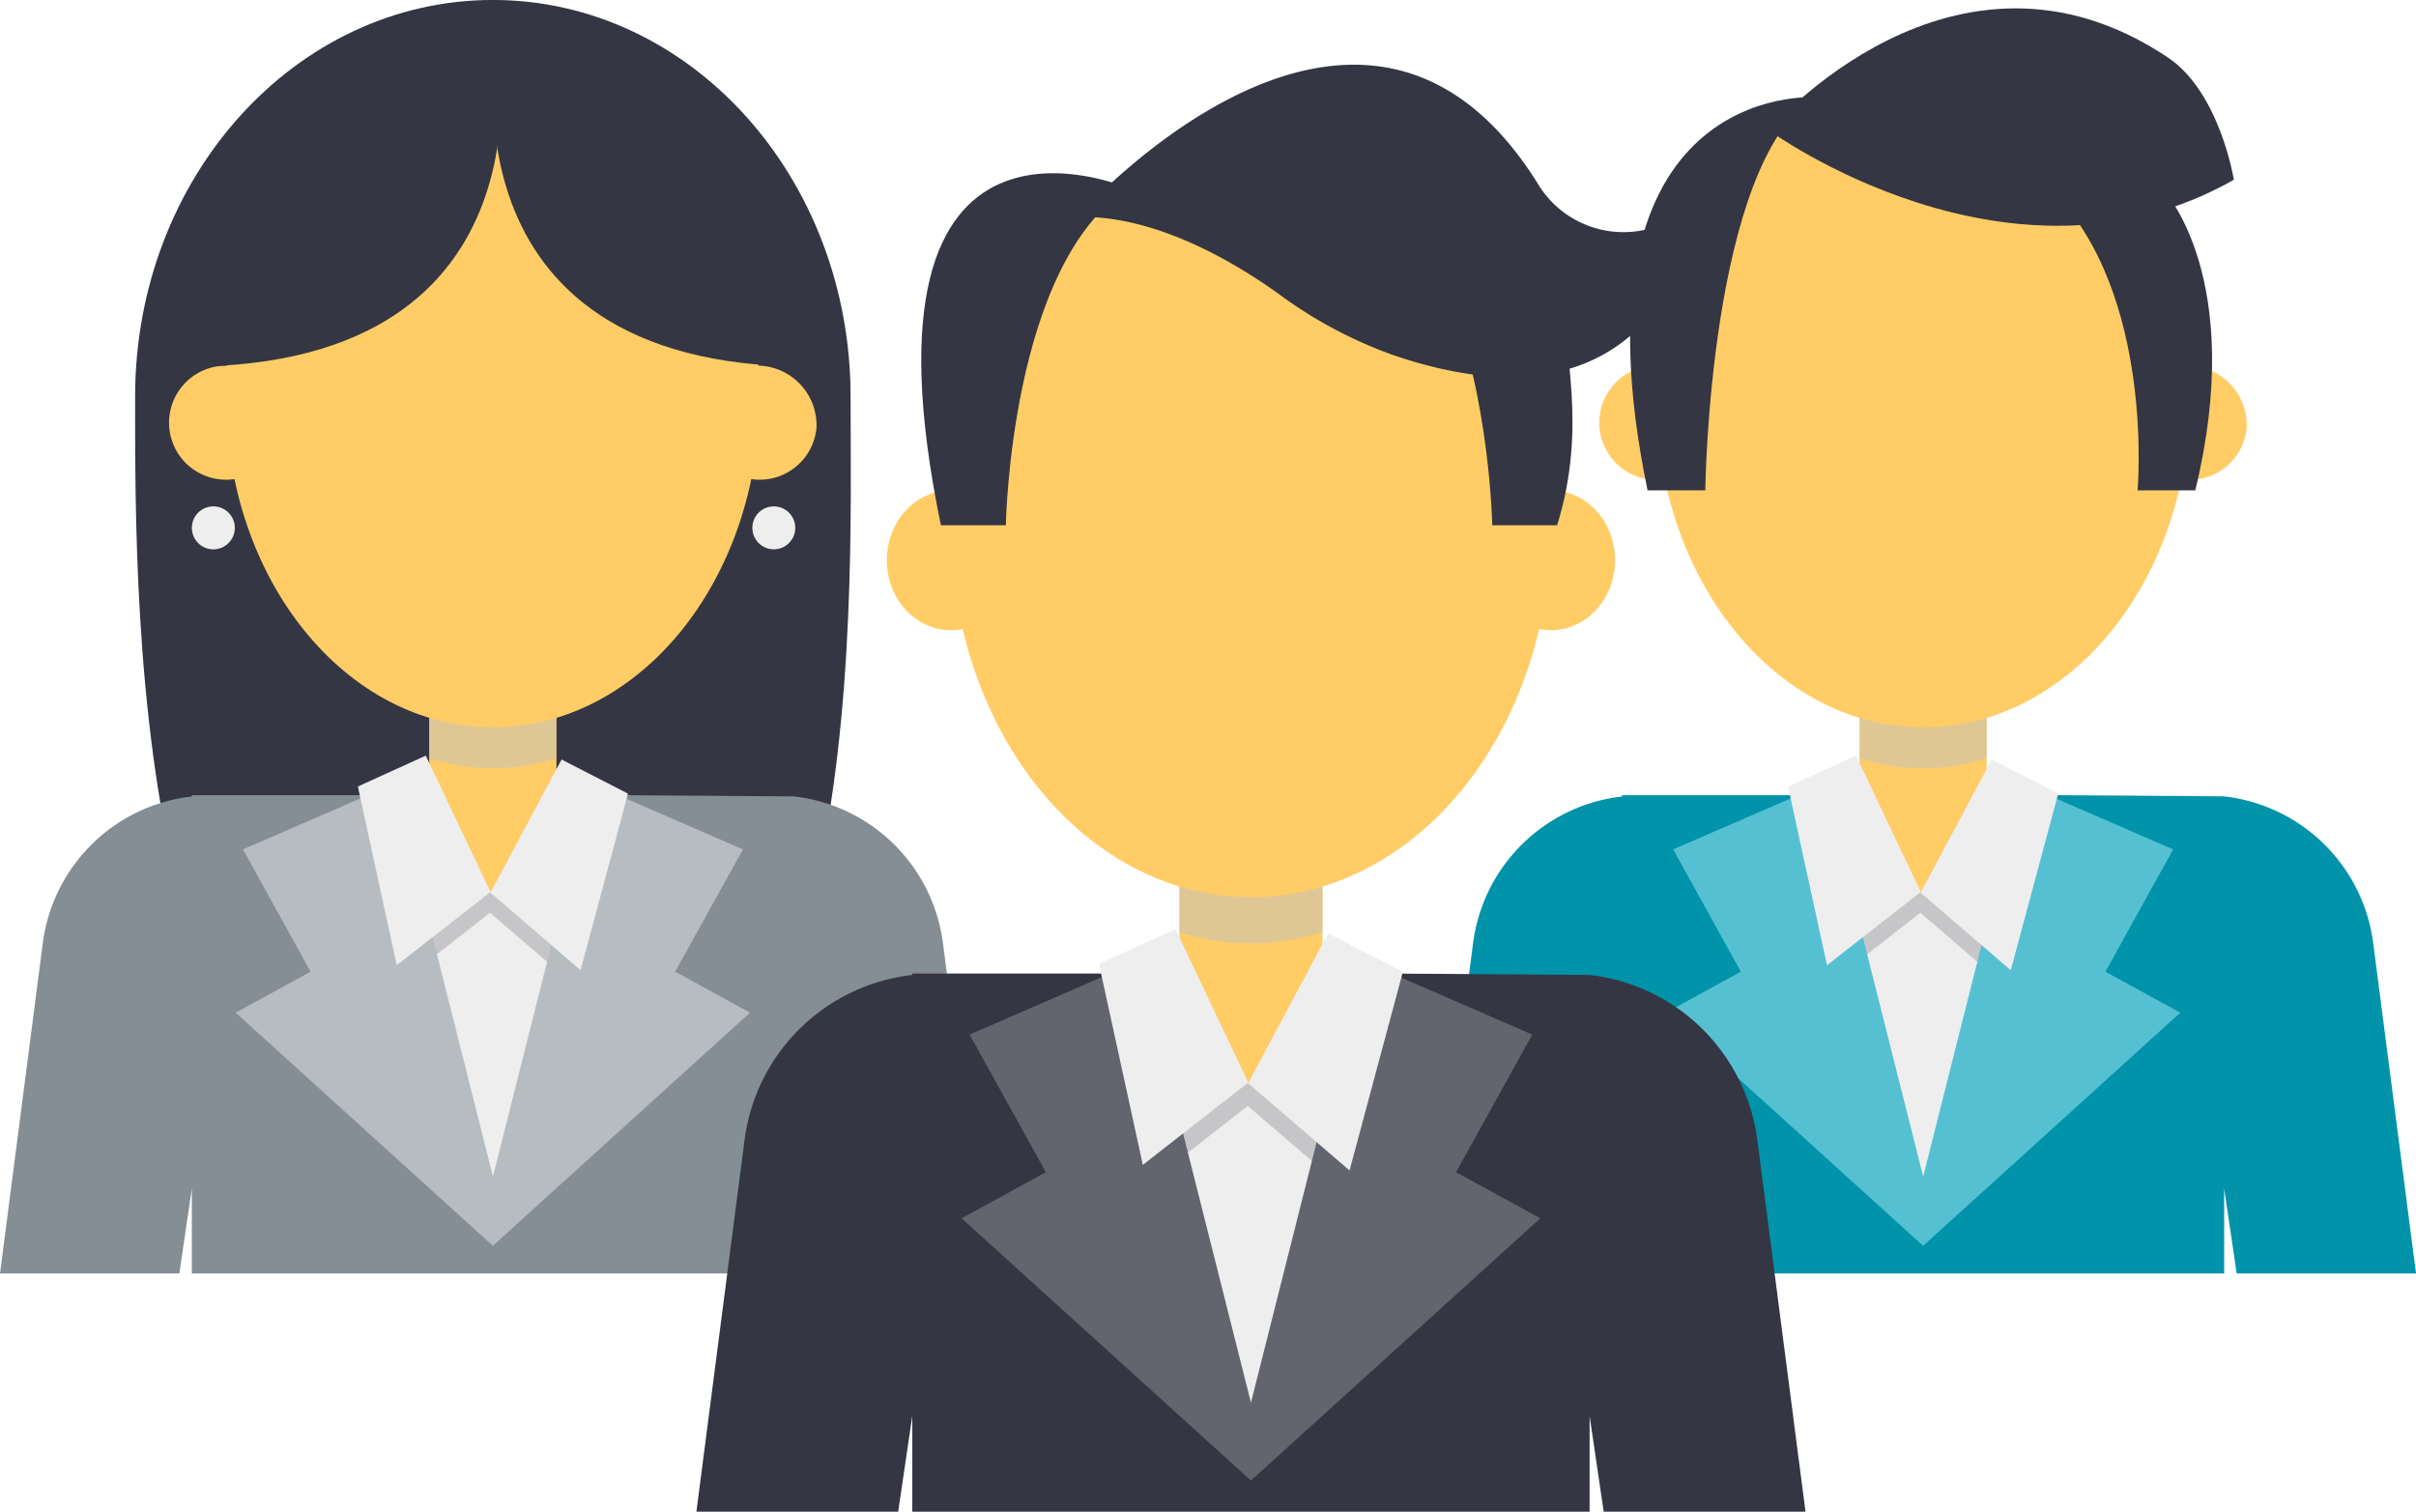 <svg xmlns="http://www.w3.org/2000/svg" width="144" height="90.123" viewBox="0 0 144 90.123">
  <g id="Grupo_564488" data-name="Grupo 564488" transform="translate(-464 -4662.204)">
    <g id="Grupo_563828" data-name="Grupo 563828" transform="translate(225.176 4518.955)">
      <g id="Grupo_563821" data-name="Grupo 563821" transform="translate(324.071 143.749)">
        <rect id="Rectángulo_41206" data-name="Rectángulo 41206" width="7.581" height="15.035" transform="translate(25.585 40.588)" fill="#fc6"/>
        <g id="Grupo_563819" data-name="Grupo 563819" transform="translate(25.585 41.178)" opacity="0.65" style="mix-blend-mode: multiply;isolation: isolate">
          <path id="Trazado_197834" data-name="Trazado 197834" d="M304.166,167.82v3.54a12.538,12.538,0,0,0,7.582,0v-3.54Z" transform="translate(-304.166 -167.82)" fill="#cec5ae"/>
        </g>
        <path id="Trazado_197835" data-name="Trazado 197835" d="M328.828,165.283c0,10.884-7.119,19.708-15.9,19.708s-15.9-8.824-15.9-19.708,7.121-19.708,15.9-19.708S328.828,154.4,328.828,165.283Z" transform="translate(-283.551 -142.129)" fill="#fc6"/>
        <path id="Trazado_197836" data-name="Trazado 197836" d="M320.55,159.807a3.4,3.4,0,1,1-3.386-3.706A3.556,3.556,0,0,1,320.55,159.807Z" transform="translate(-271.888 -134.801)" fill="#fc6"/>
        <path id="Trazado_197837" data-name="Trazado 197837" d="M301.8,159.807a3.4,3.4,0,1,1-3.386-3.706A3.556,3.556,0,0,1,301.8,159.807Z" transform="translate(-284.941 -134.801)" fill="#fc6"/>
        <path id="Trazado_197838" data-name="Trazado 197838" d="M307.083,146.669s-14.991-.972-9.938,23.435h3.44S300.814,150.676,307.083,146.669Z" transform="translate(-284.193 -141.371)" fill="#343643"/>
        <path id="Trazado_197839" data-name="Trazado 197839" d="M310.92,149.944c6.157,6.156,5.116,17.876,5.116,17.876h3.44c3.065-12.64-1.878-17.876-1.878-17.876Z" transform="translate(-273.878 -139.087)" fill="#343643"/>
        <path id="Trazado_197840" data-name="Trazado 197840" d="M324.758,146.465c-12.774-8.534-23.781,4.342-23.781,4.342s14.4,10.535,27.721,2.953C328.7,153.761,327.862,148.538,324.758,146.465Z" transform="translate(-280.801 -143.544)" fill="#343643"/>
        <path id="Trazado_197841" data-name="Trazado 197841" d="M331.7,199.711V171.2H319.639l-6.023,5.814L308.9,171.2H295.824v28.515Z" transform="translate(-284.388 -124.292)" fill="#eeeeef"/>
        <path id="Trazado_197842" data-name="Trazado 197842" d="M313.8,170.758l-4.239,6.719-3.85-6.951-4.053,1.843,1.246,5.706,1.078,4.945,5.579-4.36v.033l5.372,4.626,1.408-5.245,1.42-5.284Z" transform="translate(-280.329 -124.758)" fill="#c6c6c9"/>
        <path id="Trazado_197843" data-name="Trazado 197843" d="M345.289,180.06a10.105,10.105,0,0,0-8.835-8.781l-.056-.007-10.611-.076-7.477,25.962L311.972,171.2H300.518v.076l-.054.007a10.105,10.105,0,0,0-8.835,8.781l-2.546,19.65h10.689l.746-5.072v5.072H336.4v-5.072l.748,5.072h10.689Z" transform="translate(-289.082 -124.292)" fill="#0093a9"/>
        <path id="Trazado_197844" data-name="Trazado 197844" d="M323.558,182l4.039-7.292-9-3.909-5.9,23.415-5.9-23.415-9,3.909L301.827,182l-4.464,2.443,15.329,13.9,15.33-13.9Z" transform="translate(-283.317 -124.568)" fill="#56c0d3"/>
        <g id="Grupo_563820" data-name="Grupo 563820" transform="translate(21.325 44.551)">
          <path id="Trazado_197845" data-name="Trazado 197845" d="M310.552,169.945l-4.239,7.936,5.372,4.626,2.828-10.529Z" transform="translate(-298.411 -169.713)" fill="#eeeeef"/>
          <path id="Trazado_197846" data-name="Trazado 197846" d="M305.707,169.809l3.856,8.129-5.587,4.365-2.322-10.653Z" transform="translate(-301.654 -169.809)" fill="#eeeeef"/>
        </g>
      </g>
      <g id="Grupo_563824" data-name="Grupo 563824" transform="translate(238.824 143.249)">
        <path id="Trazado_197847" data-name="Trazado 197847" d="M286.216,166.9c0,13.062,1.315,49.122-21.321,49.122-21.552,0-21.323-36.059-21.323-49.122s9.546-23.653,21.323-23.653S286.216,153.838,286.216,166.9Z" transform="translate(-235.519 -143.249)" fill="#343643"/>
        <rect id="Rectángulo_41207" data-name="Rectángulo 41207" width="7.58" height="15.035" transform="translate(25.586 41.087)" fill="#fc6"/>
        <g id="Grupo_563822" data-name="Grupo 563822" transform="translate(25.585 41.677)" opacity="0.65" style="mix-blend-mode: multiply;isolation: isolate">
          <path id="Trazado_197848" data-name="Trazado 197848" d="M253.908,167.82v3.54a12.532,12.532,0,0,0,7.58,0v-3.54Z" transform="translate(-253.908 -167.82)" fill="#cec5ae"/>
        </g>
        <path id="Trazado_197849" data-name="Trazado 197849" d="M278.571,165.283c0,10.884-7.121,19.708-15.9,19.708s-15.9-8.824-15.9-19.708,7.119-19.708,15.9-19.708S278.571,154.4,278.571,165.283Z" transform="translate(-233.293 -141.63)" fill="#fc6"/>
        <path id="Trazado_197850" data-name="Trazado 197850" d="M270.294,159.807a3.4,3.4,0,1,1-3.386-3.706A3.557,3.557,0,0,1,270.294,159.807Z" transform="translate(-221.63 -134.301)" fill="#fc6"/>
        <path id="Trazado_197851" data-name="Trazado 197851" d="M251.546,159.807a3.4,3.4,0,1,1-3.386-3.706A3.557,3.557,0,0,1,251.546,159.807Z" transform="translate(-234.684 -134.301)" fill="#fc6"/>
        <path id="Trazado_197852" data-name="Trazado 197852" d="M281.447,199.711V171.979l-12.066-.783-6.024,5.814-4.714-5.814-13.076.783v27.732Z" transform="translate(-234.13 -123.792)" fill="#eeeeef"/>
        <path id="Trazado_197853" data-name="Trazado 197853" d="M295.031,180.06a10.105,10.105,0,0,0-8.835-8.781l-.054-.007-10.613-.076-7.477,25.962L261.714,171.2H250.26v.076l-.054.007a10.109,10.109,0,0,0-8.837,8.781l-2.544,19.65h10.689l.746-5.072v5.072h35.881v-5.072l.745,5.072h10.691Z" transform="translate(-238.824 -123.792)" fill="#848e94"/>
        <path id="Trazado_197854" data-name="Trazado 197854" d="M263.538,170.758l-4.24,6.719-3.848-6.951-4.053,1.843,1.244,5.706,1.078,4.945,5.579-4.36v.033l5.374,4.626,1.408-5.245,1.418-5.284Z" transform="translate(-230.071 -124.259)" fill="#c6c6c9"/>
        <path id="Trazado_197855" data-name="Trazado 197855" d="M273.3,182l4.04-7.292-9-3.909-5.9,23.415-5.9-23.415-9,3.909L251.569,182l-4.464,2.443,15.329,13.9,15.329-13.9Z" transform="translate(-233.058 -124.069)" fill="#b6bcc0"/>
        <g id="Grupo_563823" data-name="Grupo 563823" transform="translate(21.325 45.05)">
          <path id="Trazado_197856" data-name="Trazado 197856" d="M260.3,169.945l-4.24,7.936,5.373,4.626,2.826-10.529Z" transform="translate(-248.153 -169.713)" fill="#eeeeef"/>
          <path id="Trazado_197857" data-name="Trazado 197857" d="M255.448,169.809l3.858,8.129-5.587,4.365L251.4,171.65Z" transform="translate(-251.396 -169.809)" fill="#eeeeef"/>
        </g>
        <path id="Trazado_197858" data-name="Trazado 197858" d="M267.819,162.329a1.279,1.279,0,1,1-1.279-1.281A1.279,1.279,0,0,1,267.819,162.329Z" transform="translate(-220.419 -130.857)" fill="#eeeeef"/>
        <path id="Trazado_197859" data-name="Trazado 197859" d="M248.126,162.329a1.28,1.28,0,1,1-1.281-1.281A1.28,1.28,0,0,1,248.126,162.329Z" transform="translate(-234.13 -130.857)" fill="#eeeeef"/>
        <path id="Trazado_197860" data-name="Trazado 197860" d="M263.879,144.651s3.923,19.482-18.5,19.482C245.38,164.133,246.971,145.251,263.879,144.651Z" transform="translate(-234.26 -142.273)" fill="#343643"/>
        <path id="Trazado_197861" data-name="Trazado 197861" d="M256.417,144.651s-3.923,19.482,18.5,19.482C274.916,164.133,273.323,145.251,256.417,144.651Z" transform="translate(-226.759 -142.273)" fill="#343643"/>
      </g>
      <g id="Grupo_563827" data-name="Grupo 563827" transform="translate(280.332 147.106)">
        <rect id="Rectángulo_41208" data-name="Rectángulo 41208" width="8.529" height="16.915" transform="translate(28.787 47.076)" fill="#fc6"/>
        <g id="Grupo_563825" data-name="Grupo 563825" transform="translate(28.788 47.738)" opacity="0.65" style="mix-blend-mode: multiply;isolation: isolate">
          <path id="Trazado_197862" data-name="Trazado 197862" d="M280.267,173.667v3.984a14.109,14.109,0,0,0,8.528,0v-3.984Z" transform="translate(-280.267 -173.667)" fill="#cec5ae"/>
        </g>
        <ellipse id="Elipse_5591" data-name="Elipse 5591" cx="17.891" cy="22.175" rx="17.891" ry="22.175" transform="translate(15.16 5.285)" fill="#fc6"/>
        <ellipse id="Elipse_5592" data-name="Elipse 5592" cx="3.81" cy="4.169" rx="3.81" ry="4.169" transform="translate(47.132 25.375)" fill="#fc6"/>
        <ellipse id="Elipse_5593" data-name="Elipse 5593" cx="3.81" cy="4.169" rx="3.81" ry="4.169" transform="translate(11.35 25.375)" fill="#fc6"/>
        <path id="Trazado_197863" data-name="Trazado 197863" d="M283.548,150.237s-16.867-7.37-11.181,20.09h3.871S276.493,154.746,283.548,150.237Z" transform="translate(-257.795 -142.867)" fill="#343643"/>
        <path id="Trazado_197864" data-name="Trazado 197864" d="M289.687,153.555c2.529,6.14,2.668,13.836,2.668,13.836h3.867c1.857-6.008.29-10.489.417-13.836Z" transform="translate(-244.921 -139.931)" fill="#343643"/>
        <path id="Trazado_197865" data-name="Trazado 197865" d="M276.677,154.6s16.784-18.986,27.421-2.035a5.952,5.952,0,0,0,9.575.952c.066-.078.132-.159.2-.243,0,0-1.428,15.376-18.4,9.548a26.393,26.393,0,0,1-6.785-3.63C286.048,157.293,281.319,154.472,276.677,154.6Z" transform="translate(-253.979 -145.523)" fill="#343643"/>
        <path id="Trazado_197866" data-name="Trazado 197866" d="M311.25,209.549V178.488l-13.575-1.021-6.778,6.541-5.306-6.541-14.711,1.021v31.061Z" transform="translate(-258.014 -123.283)" fill="#eeeeef"/>
        <path id="Trazado_197867" data-name="Trazado 197867" d="M291.1,176.972l-4.771,7.561L282,176.712l-4.559,2.073,1.4,6.42,1.214,5.564,6.276-4.9v.037l6.046,5.2,1.584-5.9,1.6-5.946Z" transform="translate(-253.447 -123.809)" fill="#c6c6c9"/>
        <path id="Trazado_197868" data-name="Trazado 197868" d="M326.534,187.439a11.373,11.373,0,0,0-9.941-9.88l-.061-.007-11.941-.085-8.411,29.207-7.131-29.207H276.162v.085l-.061.007a11.373,11.373,0,0,0-9.943,9.88l-2.863,22.11h12.026l.841-5.708v5.708h40.369v-5.708l.84,5.708H329.4Z" transform="translate(-263.295 -123.283)" fill="#343643"/>
        <path id="Trazado_197869" data-name="Trazado 197869" d="M302.084,189.623l4.544-8.205-10.127-4.4-6.641,26.344-6.641-26.344-10.128,4.4,4.544,8.205-5.022,2.748,17.247,15.636,17.247-15.636Z" transform="translate(-256.808 -123.595)" fill="#62646e"/>
        <g id="Grupo_563826" data-name="Grupo 563826" transform="translate(23.993 51.535)">
          <path id="Trazado_197870" data-name="Trazado 197870" d="M287.452,176.059l-4.77,8.93,6.046,5.2,3.179-11.847Z" transform="translate(-273.792 -175.799)" fill="#eeeeef"/>
          <path id="Trazado_197871" data-name="Trazado 197871" d="M282,175.905l4.34,9.146-6.285,4.911-2.614-11.985Z" transform="translate(-277.44 -175.905)" fill="#eeeeef"/>
        </g>
      </g>
    </g>
  </g>
</svg>
